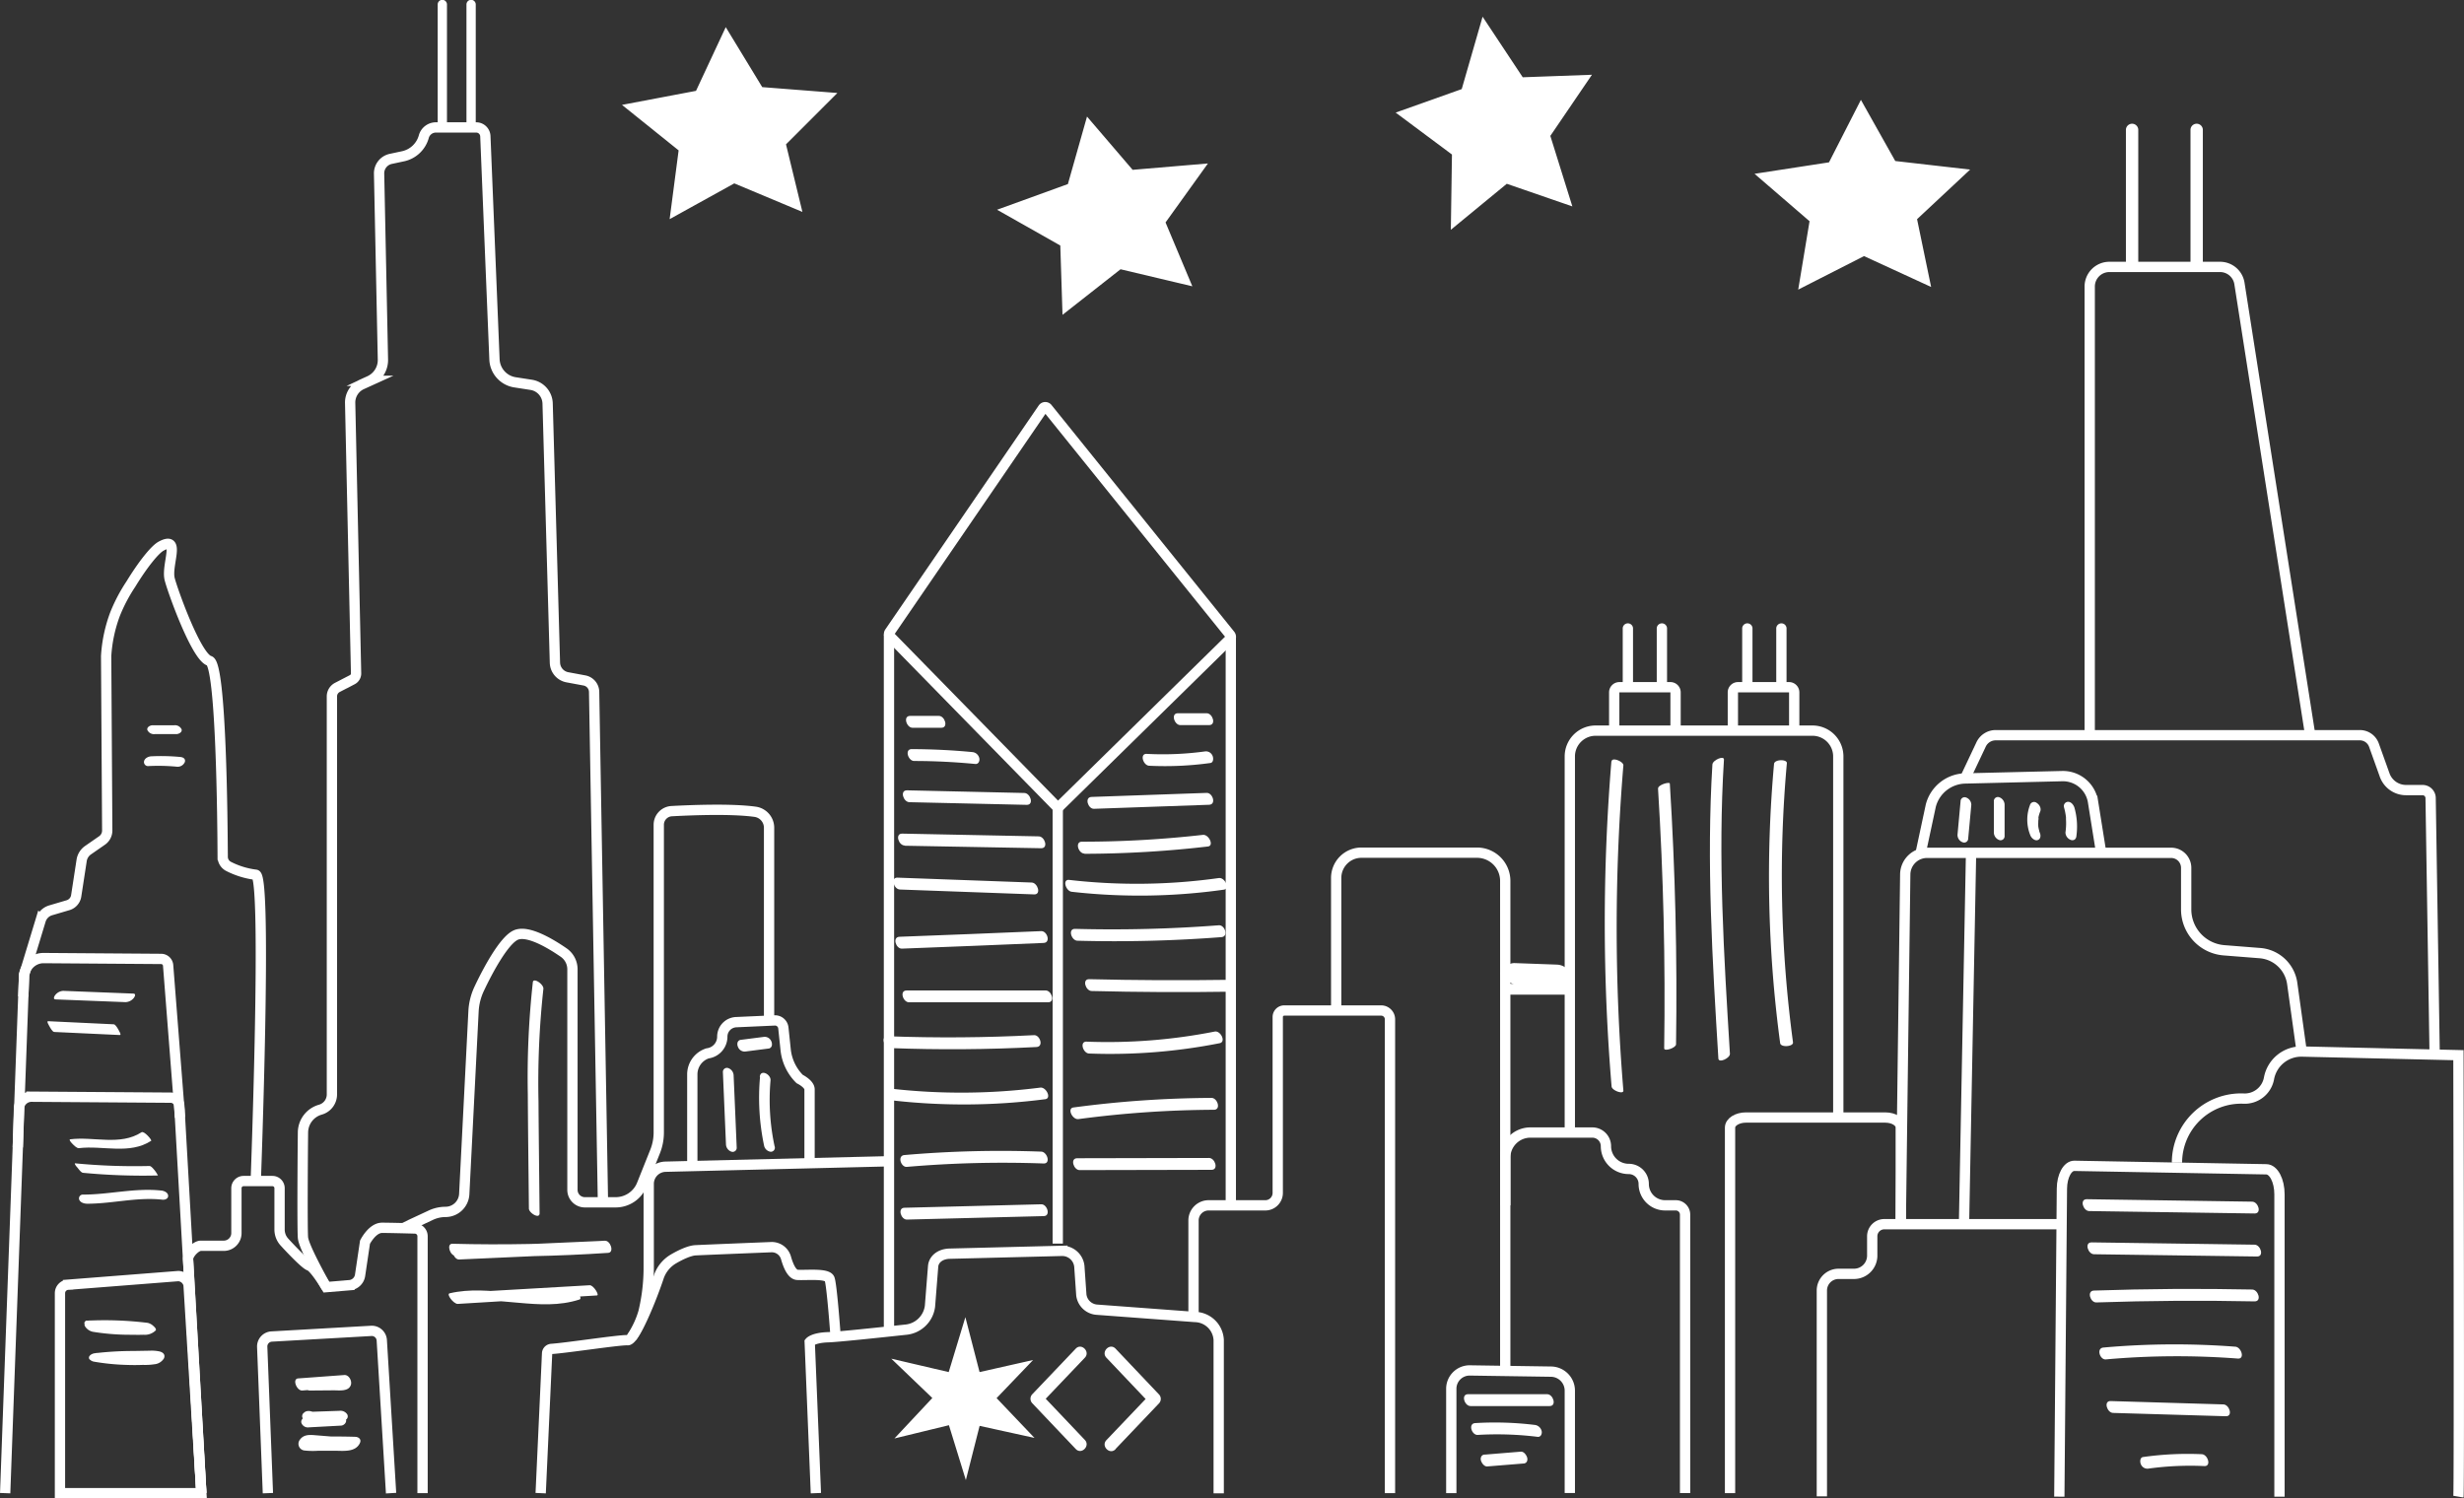 <svg id="Layer_1" data-name="Layer 1" xmlns="http://www.w3.org/2000/svg" viewBox="0 0 610.53 371.28">
  <rect x="0" y="0" width="610.53" height="371.28" fill="#333333" stroke="none"/>
  <g id="C4C-Logo">
    <path d="M224,558.26l12.54,2.93,3.64-12,3.1,12,11.8-2.66-8,8.35,8.37,8.79L243.29,573l-3,11.83-3.7-12-12,2.92,8.35-8.92Z" transform="translate(-1.03 -220.43)" fill="#fff" stroke="#fff" stroke-miterlimit="12.75" stroke-width="1.28"/>
    <path d="M267.58,554.62l-10.76,11.29a1.61,1.61,0,0,0,0,2.25q5.37,5.67,10.76,11.33c1.41,1.49,3.66-.76,2.25-2.25q-5.38-5.67-10.76-11.33v2.25l10.76-11.29c1.41-1.48-.83-3.74-2.25-2.25" transform="translate(-1.03 -220.43)" fill="#fff"/>
    <path d="M277.44,579.49q5.37-5.64,10.75-11.29a1.61,1.61,0,0,0,0-2.25l-10.75-11.33c-1.42-1.49-3.67.76-2.26,2.25q5.38,5.67,10.76,11.33V566l-10.76,11.29c-1.41,1.48.84,3.74,2.26,2.25" transform="translate(-1.03 -220.43)" fill="#fff"/>
  </g>
  <g id="Skyline-Left-Right">
    <path d="M50.92,590.43l-3.17-51.62a2.73,2.73,0,0,0-2.52-2.17l-27.34,2.14a2.11,2.11,0,0,0-2,2.11v49.54Z" transform="translate(-1.03 -220.43)" fill="none" stroke="#fff" stroke-miterlimit="12.75" stroke-width="2.55"/>
    <path d="M23.42,549.22c4.65.49,9.16,1.65,13.84.73.48-.1,1.16-.41.7-1a2.58,2.58,0,0,0-2.13-.55c-4.12.82-8.12-.29-12.22-.73-.45,0-1.57-.09-1.67.55s1.09.91,1.48,1" transform="translate(-1.03 -220.43)" fill="#fff"/>
    <path d="M39.8,555.92c-5,0-9.95-.18-14.93-.23,0,.62,0,1.25-.07,1.88a73.64,73.64,0,0,1,8.65-.48l4.24-.06h.67a2.72,2.72,0,0,0,.49.05c-.1,0-.07,0,.07,0a.42.42,0,0,1-.27-.33c.09.17-.2.28.18,0,.21-.16.15,0-.09,0,.4,0,0,0-.09,0l-.69,0c-1.38,0-2.76,0-4.14,0a51.78,51.78,0,0,1-8.34-.81,2.18,2.18,0,0,0-2.07.74c-.4.65.23,1,.8,1.15a56.15,56.15,0,0,0,8.08.82c1.38.05,2.76.06,4.15,0a15.21,15.21,0,0,0,2.86-.16A3.07,3.07,0,0,0,41.67,557c.35-.9-.22-1.44-1.05-1.67a9.09,9.09,0,0,0-2.44-.2l-4.08.07a81.8,81.8,0,0,0-9.65.57c-.52.07-1.38.48-1.38,1.1s.82.78,1.31.79c5,0,10,.22,14.93.23.6,0,1.65-.32,1.8-1s-.8-.92-1.31-.92" transform="translate(-1.03 -220.43)" fill="#fff"/>
    <path d="M24,550.44a57.45,57.45,0,0,0,8.48.74c1.37,0,2.75.05,4.13,0a3.78,3.78,0,0,0,3-1.08c.25-.3-.32-.88-.48-1a3.12,3.12,0,0,0-1.51-.87,88.13,88.13,0,0,0-15.06-.54c-.71,0-.28.76,0,1a3,3,0,0,0,1.94,1,84.63,84.63,0,0,1,14.5.47c-.67-.63-1.34-1.26-2-1.9-.69.84-1.83.79-2.82.79-1.3,0-2.6,0-3.9,0a54.34,54.34,0,0,1-7.65-.66c-.6-.11-.83.22-.51.74A3.09,3.09,0,0,0,24,550.44" transform="translate(-1.03 -220.43)" fill="#fff"/>
    <path d="M45.63,497.34l-2.94-37.68A1.74,1.74,0,0,0,41,458.05l-29.14-.21A4.88,4.88,0,0,0,7,462l-.19,5.37" transform="translate(-1.03 -220.43)" fill="none" stroke="#fff" stroke-miterlimit="12.75" stroke-width="2.55"/>
    <path d="M14.77,468.08l17.38.68a2.75,2.75,0,0,0,2-1c.27-.32.66-1.09-.07-1.12l-17.38-.68a2.71,2.71,0,0,0-1.95,1c-.27.32-.66,1.09.07,1.12" transform="translate(-1.03 -220.43)" fill="#fff"/>
    <path d="M14.47,476.15l16.27.76c.42,0-.19-1-.27-1.15-.18-.32-.79-1.49-1.26-1.51l-16.27-.77c-.42,0,.19,1,.27,1.15.19.33.79,1.5,1.26,1.52" transform="translate(-1.03 -220.43)" fill="#fff"/>
    <path d="M50.92,590.43,47.63,532.5c-.08-1.26,1.9-3.37,3.16-3.37h5.68A3.14,3.14,0,0,0,59.61,526V514.87a1.78,1.78,0,0,1,1.77-1.78h7.15a1.77,1.77,0,0,1,1.77,1.77v10.25a4.6,4.6,0,0,0,1.23,3.13c1.83,2,5.17,5.48,6.13,5.8,1.33.44,4.23,5.34,4.23,5.34l5.74-.48a2.88,2.88,0,0,0,2.62-2.45l1.22-8.21s1.78-3.56,4.23-3.56c1.68,0,5.74.1,8.15.17a1.92,1.92,0,0,1,1.88,1.93v63.65" transform="translate(-1.03 -220.43)" fill="none" stroke="#fff" stroke-miterlimit="12.75" stroke-width="2.55"/>
    <path d="M50.92,590.43l-5.46-96a2.15,2.15,0,0,0-2.15-2l-34.48-.24a3.14,3.14,0,0,0-3.09,2.63l-.3,9.92" transform="translate(-1.03 -220.43)" fill="none" stroke="#fff" stroke-miterlimit="12.75" stroke-width="2.55"/>
    <path d="M20.59,504.94c5.91-.72,12.52,1.67,17.9-1.82.25-.17-1.75-2.53-2.39-2.12-5.27,3.42-11.86,1-17.68,1.75-.46.06.43,1,.53,1.09.31.32,1.1,1.17,1.64,1.1" transform="translate(-1.03 -220.43)" fill="#fff"/>
    <path d="M21.6,511.05a155.54,155.54,0,0,0,18.57.66,8.48,8.48,0,0,0-.88-1.35c-.26-.29-.79-1-1.24-1a152.79,152.79,0,0,1-18.4-.66c-.33,0,.46,1,.52,1,.27.33.94,1.31,1.43,1.35" transform="translate(-1.03 -220.43)" fill="#fff"/>
    <path d="M41,515.45c-6.5-.71-12.9,1-19.39,1a.94.94,0,0,0-.95,1.26c.3.75,1.28,1,2,1,6.21,0,12.38-1.7,18.6-1,.62.07,1.48-.21,1.43-1s-1-1.19-1.68-1.27" transform="translate(-1.03 -220.43)" fill="#fff"/>
    <path d="M67.41,590.43,66,554.19a2.48,2.48,0,0,1,2.33-2.57L93,550.22a2.49,2.49,0,0,1,2.63,2.34l2.3,37.87" transform="translate(-1.03 -220.43)" fill="none" stroke="#fff" stroke-miterlimit="12.75" stroke-width="2.55"/>
    <path d="M75.92,565c3.8-.3,7.59-.61,11.39-.9-.55-.81-1.11-1.61-1.66-2.41-.08.26-.05.08,0,0l-.22.13a2.74,2.74,0,0,1-.86.09c-.86,0-1.72,0-2.58,0l-5.29,0c-.78,0-.77,1.12-.6,1.61A1.81,1.81,0,0,0,77.73,565l6-.05c1.38,0,3.73.35,4.25-1.38.3-1-.52-2.5-1.65-2.41L74.9,562c-1.52.12-.35,3.06,1,3" transform="translate(-1.03 -220.43)" fill="#fff"/>
    <path d="M77.93,572.73l8.19-.28-1.35-2.32a1.31,1.31,0,0,1-.23.06l-.51.11c-.3.06-.6.1-.9.14s-.65.08-1,.1l-.45,0c.26,0-.16,0-.21,0a15.84,15.84,0,0,1-1.81-.11l-.45-.06c-.07,0-.46-.07-.17,0-.35-.06-.7-.14-1-.23-.65-.16-1.63-.06-1.85.71s.56,1.41,1.21,1.57a17.88,17.88,0,0,0,9.1-.07,1,1,0,0,0,.55-1.47,2,2,0,0,0-1.9-.85l-8.19.28a1.05,1.05,0,0,0-1,1.4,2,2,0,0,0,2,1" transform="translate(-1.03 -220.43)" fill="#fff"/>
    <path d="M77.48,574.13l8-.43c.7,0,1.49-.72,1.29-1.48A1.69,1.69,0,0,0,85,571.08l-8,.43c-.71,0-1.49.72-1.3,1.48a1.7,1.7,0,0,0,1.84,1.14" transform="translate(-1.03 -220.43)" fill="#fff"/>
    <path d="M78.55,579.07c3.35-.09,6.69-.09,10,0l-1.19-1.54a.91.91,0,0,1,.21-.18c.19-.14.2-.16,0-.05l.11,0-.12,0-.85,0H78.08c-.06,0-.52,0-.29,0-.17,0-.2,0-.1,0l-.63,1.32s.54,0,.46,0l2.67.22,5.34.44a2,2,0,0,0,2-1.06,1.06,1.06,0,0,0-.81-1.53l-7.53-.61c-1.41-.12-2.91-.22-3.84,1.09a1.66,1.66,0,0,0,1.12,2.69,19.68,19.68,0,0,0,3.52.06h3.9c2.14,0,5.22.46,6.32-1.91.44-.94-.33-1.52-1.18-1.54q-5-.15-10,0a1.87,1.87,0,0,0-1.72,1.42c-.12.8.58,1.22,1.29,1.2" transform="translate(-1.03 -220.43)" fill="#fff"/>
    <path d="M2.31,590.43,7,462l4.11-13.54A3.69,3.69,0,0,1,13.61,446l4.3-1.27a2.86,2.86,0,0,0,2-2.31l1.35-8.78a3.76,3.76,0,0,1,1.59-2.54l3.46-2.4a3,3,0,0,0,1.29-2.45L27.33,383a35.69,35.69,0,0,1,2.25-10.5,40.63,40.63,0,0,1,3.85-7.29c3-4.91,6-8.66,7.57-9.47,4.85-2.58,1.23,4.62,2.06,8.13.64,2.66,6.59,19.38,9.87,20.32,2.93.84,3.24,40.09,3.28,48.56a2.67,2.67,0,0,0,1.49,2.39,20.21,20.21,0,0,0,6.7,2.05c2.84.28,0,75.91,0,75.91" transform="translate(-1.03 -220.43)" fill="none" stroke="#fff" stroke-miterlimit="12.75" stroke-width="2.55"/>
    <path d="M39.39,402.34h5.34c.59,0,1.51-.47,1.29-1.19a1.81,1.81,0,0,0-1.84-1H38.83c-.59,0-1.5.47-1.28,1.19a1.8,1.8,0,0,0,1.84,1" transform="translate(-1.03 -220.43)" fill="#fff"/>
    <path d="M37.84,410.26a48.49,48.49,0,0,1,7.13.17,1.93,1.93,0,0,0,1.87-1.2c.2-.79-.42-1.15-1.11-1.22a49.91,49.91,0,0,0-7.13-.17c-.72,0-1.68.42-1.87,1.2a1,1,0,0,0,1.11,1.22" transform="translate(-1.03 -220.43)" fill="#fff"/>
    <path d="M81.89,539.38s-5.57-9.8-5.79-12.25c-.17-1.84-.09-18.05,0-26.07a5.92,5.92,0,0,1,4.32-5.66,3.92,3.92,0,0,0,2.85-3.76V393a2.51,2.51,0,0,1,1.35-2.23l3.71-1.92a1.74,1.74,0,0,0,.93-1.57l-1.47-67a4.93,4.93,0,0,1,2.84-4.57l2-.91a5.7,5.7,0,0,0,3.28-5.28l-.95-46.07a3.66,3.66,0,0,1,2.86-3.64l3-.64a6.82,6.82,0,0,0,5.22-4.88,3.11,3.11,0,0,1,3-2.28h10a2.26,2.26,0,0,1,2.25,2.17l2.26,55.28a6,6,0,0,0,5.09,5.71l4,.62a4.81,4.81,0,0,1,4.08,4.63l1.81,64.23a3.78,3.78,0,0,0,3.09,3.61l4.25.79a2.93,2.93,0,0,1,2.37,2.81l2.19,126.56" transform="translate(-1.03 -220.43)" fill="none" stroke="#fff" stroke-miterlimit="12.75" stroke-width="2.55"/>
    <path d="M111.78,252V221.54a1.15,1.15,0,0,0-2.3,0V252a1.15,1.15,0,0,0,2.3,0" transform="translate(-1.03 -220.43)" fill="#fff"/>
    <path d="M118.91,252V221.54a1.15,1.15,0,0,0-2.3,0V252a1.15,1.15,0,0,0,2.3,0" transform="translate(-1.03 -220.43)" fill="#fff"/>
    <path d="M100.94,524.77l6.87-3.23a8.56,8.56,0,0,1,3.6-.8,4.66,4.66,0,0,0,4.65-4.42l2.3-45.27a14.87,14.87,0,0,1,1.45-5.7c2-4.25,6.11-12,9.09-13.24s8.64,2.19,11.78,4.35a5.06,5.06,0,0,1,2.19,4.15v54.67a3.08,3.08,0,0,0,3.08,3.08h7.65a7,7,0,0,0,6.47-4.38l3.27-8.18a12.72,12.72,0,0,0,.92-4.76V424.82a3.39,3.39,0,0,1,3.2-3.39c5-.27,14.84-.65,20.7.16a4,4,0,0,1,3.43,4v47.79" transform="translate(-1.03 -220.43)" fill="none" stroke="#fff" stroke-miterlimit="12.75" stroke-width="2.55"/>
    <path d="M113.94,531.65q18.9.5,37.78-.76c1.58-.11.57-3.09-.8-3L114,529.53c-1.56.07-.58,3.08.81,3l36.89-1.66c-.27-1-.53-2-.8-3q-18.87,1.26-37.79.76c-1.53,0-.58,3,.81,3" transform="translate(-1.03 -220.43)" fill="#fff"/>
    <path d="M114.4,543.54l34.53-2.1c.73,0-.85-2.58-1.78-2.53l-34.71,2c.59.84,1.18,1.69,1.78,2.53,10-2.41,20.48,2.24,30.41-1,.87-.29-1-2.8-1.78-2.53-9.93,3.27-20.36-1.37-30.41,1-.9.22,1,2.57,1.78,2.53l34.71-2c-.59-.84-1.19-1.68-1.78-2.53L112.63,541c-.73,0,.84,2.59,1.77,2.53" transform="translate(-1.03 -220.43)" fill="#fff"/>
    <path d="M133.06,463.8a216.09,216.09,0,0,0-1.25,27.75c.05,9.45.18,18.9.27,28.35,0,1.1,2.67,2.72,2.65,1.17-.09-9.25-.21-18.49-.27-27.74a214,214,0,0,1,1.21-27.84c.14-1.15-2.46-2.89-2.61-1.69" transform="translate(-1.03 -220.43)" fill="#fff"/>
    <path d="M135,590.43l1.59-34.64a1.16,1.16,0,0,1,1.08-1.1c3.83-.25,17-2.29,18.87-2.16,1.7.11,5.89-10.18,7.7-15.62a8.28,8.28,0,0,1,3.75-4.57c1.72-1,3.87-2,5.34-2.09,2.12-.11,13.34-.56,18.82-.78a3.66,3.66,0,0,1,3.64,2.68c.54,1.9,1.45,4.1,2.79,4.19,2.38.14,7.43-.45,8,1s1.49,14.19,1.49,14.19" transform="translate(-1.03 -220.43)" fill="none" stroke="#fff" stroke-miterlimit="12.75" stroke-width="2.55"/>
    <path d="M203.19,590.43,201.66,553s.86-1.08,4.51-1.2c2.42-.08,12.54-1.15,19.11-1.86a6.68,6.68,0,0,0,6.18-5.83l.78-9.88c.14-1.73,1.71-3.08,4.11-3.14l27.91-.7a4.27,4.27,0,0,1,4.21,3.84l.49,7.07a4.18,4.18,0,0,0,4,3.68l24.2,1.8a6,6,0,0,1,5.84,5.7v38" transform="translate(-1.03 -220.43)" fill="none" stroke="#fff" stroke-miterlimit="12.75" stroke-width="2.55"/>
    <path d="M157.59,551.76a23,23,0,0,0,2.87-6.18,47,47,0,0,0,1.31-11.17V513.78a4.26,4.26,0,0,1,4.11-4.24l55.41-1.35" transform="translate(-1.03 -220.43)" fill="none" stroke="#fff" stroke-miterlimit="12.75" stroke-width="2.55"/>
    <path d="M172.57,509.32V486.66a5.47,5.47,0,0,1,3.79-5.21A4.17,4.17,0,0,0,180,477.3a3.59,3.59,0,0,1,3.42-3.58l9.55-.43a2.08,2.08,0,0,1,2.16,1.86l.57,5.41a12,12,0,0,0,3.46,7.24s2.46,1.2,2.46,2.58v17.81" transform="translate(-1.03 -220.43)" fill="none" stroke="#fff" stroke-miterlimit="12.75" stroke-width="2.55"/>
    <path d="M185.68,481l5.93-.76a1,1,0,0,0,.65-.65,1.7,1.7,0,0,0-.1-1.09,1.78,1.78,0,0,0-1.8-1.14l-5.92.76a1,1,0,0,0-.66.65,1.64,1.64,0,0,0,.11,1.09,1.76,1.76,0,0,0,1.79,1.14" transform="translate(-1.03 -220.43)" fill="#fff"/>
    <path d="M180.15,486.13q.38,8.91.76,17.82a2,2,0,0,0,1.29,1.84,1,1,0,0,0,1.37-1q-.37-8.91-.76-17.82a2,2,0,0,0-1.29-1.85,1,1,0,0,0-1.37,1" transform="translate(-1.03 -220.43)" fill="#fff"/>
    <path d="M189.35,487.29a57.56,57.56,0,0,0,1,17,1.92,1.92,0,0,0,1.6,1.54,1,1,0,0,0,1-1.39,54.94,54.94,0,0,1-1-16.28c.14-1.52-2.48-2.87-2.66-.89" transform="translate(-1.03 -220.43)" fill="#fff"/>
    <path d="M259.46,321.62l-38,55.48a.76.76,0,0,0,.09,1l41.62,42.52,42.63-41.84a.77.77,0,0,0,.06-1l-45.25-56.15A.7.7,0,0,0,259.46,321.62Z" transform="translate(-1.03 -220.43)" fill="none" stroke="#fff" stroke-miterlimit="12.75" stroke-width="2.55"/>
    <path d="M306,519.06V378.26" transform="translate(-1.03 -220.43)" fill="none" stroke="#fff" stroke-miterlimit="12.75" stroke-width="2.55"/>
    <path d="M221.3,550.22V377.62" transform="translate(-1.03 -220.43)" fill="none" stroke="#fff" stroke-miterlimit="12.75" stroke-width="2.55"/>
    <path d="M263.12,420.59v108" transform="translate(-1.03 -220.43)" fill="none" stroke="#fff" stroke-miterlimit="12.75" stroke-width="2.55"/>
    <path d="M224,440.85l33.27,1.21c1.83.07.88-2.88-.6-2.94l-33.27-1.21c-1.83-.06-.89,2.89.6,2.94" transform="translate(-1.03 -220.43)" fill="#fff"/>
    <path d="M266.58,441.41a149,149,0,0,0,37.69-.52c1.63-.23.24-3.09-1.24-2.88a146.4,146.4,0,0,1-37.06.46c-1.79-.2-.86,2.77.61,2.94" transform="translate(-1.03 -220.43)" fill="#fff"/>
    <path d="M268,453.54a345.22,345.22,0,0,0,35.67-.89c1.83-.14.87-3-.61-2.94a345.15,345.15,0,0,1-35.67.89c-1.83,0-.88,2.9.61,2.94" transform="translate(-1.03 -220.43)" fill="#fff"/>
    <path d="M271.51,466q17.24.43,34.46.17c1.84,0,.89-3-.6-2.94q-17.24.25-34.46-.16c-1.83-.05-.88,2.9.6,2.93" transform="translate(-1.03 -220.43)" fill="#fff"/>
    <path d="M302,476.05a136.73,136.73,0,0,1-31.73,2.5c-1.82-.07-.88,2.88.6,2.94a139.59,139.59,0,0,0,32.38-2.56c1.63-.33.23-3.17-1.25-2.88" transform="translate(-1.03 -220.43)" fill="#fff"/>
    <path d="M260.12,465.87l-34.46,0c-1.83,0-.88,2.93.6,2.93l34.47,0c1.83,0,.88-2.94-.61-2.94" transform="translate(-1.03 -220.43)" fill="#fff"/>
    <path d="M257.25,476.94q-18.12.94-36.27.27c-1.83-.07-.88,2.88.6,2.93q18.13.69,36.27-.26c1.84-.1.88-3-.6-2.94" transform="translate(-1.03 -220.43)" fill="#fff"/>
    <path d="M258.77,489.94a154.34,154.34,0,0,1-37.14.24c-1.79-.21-.86,2.77.61,2.94a156.57,156.57,0,0,0,37.78-.31c1.62-.21.24-3.07-1.25-2.87" transform="translate(-1.03 -220.43)" fill="#fff"/>
    <path d="M225.73,509.58a277.79,277.79,0,0,1,33.89-.84c1.83.06.88-2.89-.6-2.94a275.8,275.8,0,0,0-33.89.85c-1.83.15-.87,3.06.6,2.93" transform="translate(-1.03 -220.43)" fill="#fff"/>
    <path d="M225.76,522.64l33.86-.86c1.84,0,.89-3-.6-2.93l-33.86.86c-1.84,0-.88,3,.6,2.93" transform="translate(-1.03 -220.43)" fill="#fff"/>
    <path d="M268.25,497.74a261.71,261.71,0,0,1,33.56-2.31c1.84,0,.89-2.95-.6-2.94A266.31,266.31,0,0,0,267,494.86c-1.62.22-.24,3.08,1.25,2.88" transform="translate(-1.03 -220.43)" fill="#fff"/>
    <path d="M268.54,510.38l32.68-.07c1.83,0,.88-2.94-.61-2.94l-32.68.07c-1.83,0-.88,2.94.61,2.94" transform="translate(-1.03 -220.43)" fill="#fff"/>
    <path d="M224.5,455.5q17.56-.66,35.12-1.41c1.84-.08.88-3-.6-2.93q-17.56.75-35.12,1.4c-1.84.07-.88,3,.6,2.94" transform="translate(-1.03 -220.43)" fill="#fff"/>
    <path d="M225.16,430l33.87.62c1.83,0,.88-2.91-.61-2.94L224.56,427c-1.83,0-.88,2.91.6,2.94" transform="translate(-1.03 -220.43)" fill="#fff"/>
    <path d="M269.73,432a269.7,269.7,0,0,0,30.59-1.81c1.61-.19.23-3.05-1.25-2.88A265.35,265.35,0,0,1,269.12,429c-1.83,0-.88,2.94.61,2.94" transform="translate(-1.03 -220.43)" fill="#fff"/>
    <path d="M272.1,420.85l28.53-1c1.83-.07.88-3-.61-2.94l-28.52,1c-1.84.06-.88,3,.6,2.94" transform="translate(-1.03 -220.43)" fill="#fff"/>
    <path d="M285.77,410.18a81.87,81.87,0,0,0,15.17-.68c.78-.11.78-1.2.55-1.74a1.77,1.77,0,0,0-1.8-1.14,77.46,77.46,0,0,1-14.52.62c-1.82-.09-.88,2.87.6,2.94" transform="translate(-1.03 -220.43)" fill="#fff"/>
    <path d="M293.49,400.11h7.13c1.84,0,.89-2.94-.6-2.94h-7.13c-1.83,0-.88,2.94.6,2.94" transform="translate(-1.03 -220.43)" fill="#fff"/>
    <path d="M226.35,419.21l29.11.66c1.83,0,.88-2.9-.6-2.94l-29.11-.66c-1.83,0-.88,2.91.6,2.94" transform="translate(-1.03 -220.43)" fill="#fff"/>
    <path d="M227.54,409c5.06,0,10.12.26,15.15.74.78.08,1.13-.74,1-1.39a1.94,1.94,0,0,0-1.6-1.54c-5-.49-10.09-.73-15.15-.75-1.84,0-.89,2.94.6,2.94" transform="translate(-1.03 -220.43)" fill="#fff"/>
    <path d="M227.14,400.77h7.13c1.83,0,.88-2.94-.6-2.94h-7.13c-1.84,0-.89,2.94.6,2.94" transform="translate(-1.03 -220.43)" fill="#fff"/>
    <path d="M360.63,590.43V564.56a4.55,4.55,0,0,1,4.61-4.54l20.15.3A4.72,4.72,0,0,1,390,565v25.39" transform="translate(-1.03 -220.43)" fill="none" stroke="#fff" stroke-miterlimit="12.75" stroke-width="2.55"/>
    <path d="M365.39,568.85H385c1.83,0,.88-2.94-.61-2.94h-19.6c-1.84,0-.89,2.94.6,2.94" transform="translate(-1.03 -220.43)" fill="#fff"/>
    <path d="M367.17,576a82,82,0,0,1,14.86.48c.78.09,1.13-.76,1-1.4a2,2,0,0,0-1.6-1.54,81.09,81.09,0,0,0-14.86-.47c-1.84.11-.88,3,.6,2.93" transform="translate(-1.03 -220.43)" fill="#fff"/>
    <path d="M369.56,583.81l8.9-.72a1,1,0,0,0,.84-.39,1.3,1.3,0,0,0,.15-1c-.15-.65-.81-1.61-1.59-1.55l-8.91.73a.94.94,0,0,0-.83.39,1.3,1.3,0,0,0-.16,1c.15.64.81,1.61,1.6,1.54" transform="translate(-1.03 -220.43)" fill="#fff"/>
    <path d="M296.76,546.45V522.9a3.75,3.75,0,0,1,3.7-3.79h14.17a3.08,3.08,0,0,0,3-3.13V472.46a1.61,1.61,0,0,1,1.59-1.63h24.06a2.19,2.19,0,0,1,2.16,2.21V590.43" transform="translate(-1.03 -220.43)" fill="none" stroke="#fff" stroke-miterlimit="12.75" stroke-width="2.55"/>
    <path d="M332.11,470.83V438a6.26,6.26,0,0,1,6.24-6.28H367a7,7,0,0,1,7,7V560" transform="translate(-1.03 -220.43)" fill="none" stroke="#fff" stroke-miterlimit="12.75" stroke-width="2.55"/>
    <path d="M374,465.63h16" transform="translate(-1.03 -220.43)" fill="none" stroke="#fff" stroke-miterlimit="12.75" stroke-width="2.55"/>
    <path d="M374.12,466.58l5.34-.31a9.05,9.05,0,0,0,1.87-.42,21.12,21.12,0,0,0,2.32-.79l.6-.25a3.5,3.5,0,0,0,.73-.41c.21-.26-.26-.18-.39-.17l-5.35.3a9.85,9.85,0,0,0-1.86.43,20.59,20.59,0,0,0-2.33.79l-.6.25a3.5,3.5,0,0,0-.73.41c-.21.25.26.18.4.17" transform="translate(-1.03 -220.43)" fill="#fff"/>
    <path d="M378.25,465.52l7.42.38s.94.08,1-.12-.88-.45-.87-.45a18,18,0,0,0-4.43-.8l-7.42-.38s-.94-.09-1,.11.88.45.86.45a18.67,18.67,0,0,0,4.44.81" transform="translate(-1.03 -220.43)" fill="#fff"/>
    <path d="M377.63,464.9a71.2,71.2,0,0,0,12.56.13c1-.08-1.26-1.91-1.39-2-1-.67-2.38-1.66-3.64-1.56a67.62,67.62,0,0,1-11.82-.11c-1.33-.14.05,1.23.41,1.52a11.25,11.25,0,0,0,2.06,1.35,5.4,5.4,0,0,0,1.82.67" transform="translate(-1.03 -220.43)" fill="#fff"/>
    <path d="M385.76,459.46l-9.4-.38,1.08,5.08,10.46.39c1.33.05,2.84-.87,2.46-2.39a3.87,3.87,0,0,0-3.53-2.7l-10.47-.38c-1.32-.05-2.84.87-2.46,2.39a3.87,3.87,0,0,0,3.54,2.69l9.4.39c1.32.05,2.84-.88,2.45-2.39a3.86,3.86,0,0,0-3.53-2.7" transform="translate(-1.03 -220.43)" fill="#fff"/>
    <path d="M390,501.07v-93.2a6.39,6.39,0,0,1,6.39-6.39h53.74a6.39,6.39,0,0,1,6.39,6.39v89.47" transform="translate(-1.03 -220.43)" fill="none" stroke="#fff" stroke-miterlimit="12.75" stroke-width="2.55"/>
    <path d="M401,401.48V392a1.28,1.28,0,0,1,1.28-1.28h12.65A1.27,1.27,0,0,1,416.2,392v9.53" transform="translate(-1.03 -220.43)" fill="none" stroke="#fff" stroke-miterlimit="12.75" stroke-width="2.55"/>
    <path d="M430.4,401.48V392a1.27,1.27,0,0,1,1.27-1.28h12.65A1.28,1.28,0,0,1,445.6,392v9.53" transform="translate(-1.03 -220.43)" fill="none" stroke="#fff" stroke-miterlimit="12.75" stroke-width="2.55"/>
    <path d="M435.26,390.24V376.06a1.28,1.28,0,0,0-2.55,0v14.18a1.28,1.28,0,0,0,2.55,0" transform="translate(-1.03 -220.43)" fill="#fff"/>
    <path d="M443.7,390.24V376.06a1.28,1.28,0,0,0-2.55,0v14.18a1.28,1.28,0,0,0,2.55,0" transform="translate(-1.03 -220.43)" fill="#fff"/>
    <path d="M405.66,390.24V376.06a1.28,1.28,0,0,0-2.55,0v14.18a1.28,1.28,0,0,0,2.55,0" transform="translate(-1.03 -220.43)" fill="#fff"/>
    <path d="M414.09,390.24V376.06a1.28,1.28,0,0,0-2.55,0v14.18a1.28,1.28,0,0,0,2.55,0" transform="translate(-1.03 -220.43)" fill="#fff"/>
    <path d="M400.3,409.1a488.06,488.06,0,0,0,.05,80.56c.08,1,3,2.06,2.92,1a489.16,489.16,0,0,1,0-80.56c.08-.95-2.83-2.15-2.92-1" transform="translate(-1.03 -220.43)" fill="#fff"/>
    <path d="M411.86,415.92q2,32.11,1.52,64.3c0,.85,2.92-.12,2.94-1q.48-32.34-1.54-64.62c0-.53-3,.28-2.92,1.27" transform="translate(-1.03 -220.43)" fill="#fff"/>
    <path d="M425.33,409.87c-1.49,24.29,0,48.62,1.48,72.87.07,1.21,2.93-.1,2.86-1.2-1.49-24.25-3-48.58-1.48-72.87.07-1.12-2.79.09-2.86,1.2" transform="translate(-1.03 -220.43)" fill="#fff"/>
    <path d="M440.6,409.74a310.2,310.2,0,0,0,1.52,69.18c.15,1.13,3.33.87,3.18-.2a310.8,310.8,0,0,1-1.52-69.18c.09-1-3.08-1-3.18.2" transform="translate(-1.03 -220.43)" fill="#fff"/>
    <path d="M374,519.11v-11.8a6.23,6.23,0,0,1,6.23-6.24h15.35a3.38,3.38,0,0,1,3.37,3.38,5.64,5.64,0,0,0,5.64,5.64,3.71,3.71,0,0,1,3.72,3.72,5.3,5.3,0,0,0,5.3,5.3h2.65a2.3,2.3,0,0,1,2.3,2.3v69" transform="translate(-1.03 -220.43)" fill="none" stroke="#fff" stroke-miterlimit="12.75" stroke-width="2.55"/>
    <path d="M472,523.78v-24c0-1.34-1.71-2.43-3.83-2.43H433.64c-2.17,0-3.94,1.12-3.94,2.5v90.58" transform="translate(-1.03 -220.43)" fill="none" stroke="#fff" stroke-miterlimit="12.75" stroke-width="2.55"/>
    <path d="M511.81,523.78H467.93a3,3,0,0,0-3,3v4.79a4.52,4.52,0,0,1-4.53,4.52h-3.82a4.13,4.13,0,0,0-4.13,4.13v51" transform="translate(-1.03 -220.43)" fill="none" stroke="#fff" stroke-miterlimit="12.75" stroke-width="2.55"/>
    <path d="M565.84,591.3V516.39c0-3.41-1.45-6.18-3.25-6.21L515,509.32c-1.67,0-3.05,2.5-3.07,5.67l-.64,76.31" transform="translate(-1.03 -220.43)" fill="none" stroke="#fff" stroke-miterlimit="12.75" stroke-width="2.55"/>
    <path d="M518.69,520.53l41,.6c1.83,0,.88-2.91-.61-2.93l-41-.61c-1.83,0-.89,2.91.6,2.94" transform="translate(-1.03 -220.43)" fill="#fff"/>
    <path d="M519.88,531.23l40.4.56c1.83,0,.88-2.91-.6-2.93l-40.41-.57c-1.83,0-.88,2.92.61,2.94" transform="translate(-1.03 -220.43)" fill="#fff"/>
    <path d="M520.46,543.17q19.62-.66,39.23-.26c1.83,0,.88-2.9-.6-2.94q-19.62-.4-39.23.26c-1.84.07-.88,3,.6,2.94" transform="translate(-1.03 -220.43)" fill="#fff"/>
    <path d="M522.82,557.29a198.36,198.36,0,0,1,32.7-.21c1.81.14.87-2.82-.61-2.94a198.23,198.23,0,0,0-32.69.21c-1.83.16-.88,3.07.6,2.94" transform="translate(-1.03 -220.43)" fill="#fff"/>
    <path d="M524.63,570.55l27.92.82c1.83.06.88-2.89-.6-2.93L524,567.61c-1.83-.05-.88,2.9.6,2.94" transform="translate(-1.03 -220.43)" fill="#fff"/>
    <path d="M533.28,584.36a75.41,75.41,0,0,1,13.93-.64c1.82.09.87-2.87-.61-2.94a78.9,78.9,0,0,0-14.57.7c-.78.12-.78,1.21-.55,1.75a1.75,1.75,0,0,0,1.8,1.13" transform="translate(-1.03 -220.43)" fill="#fff"/>
    <path d="M610.18,591.3c.23-1.34,0-109.4,0-109.4L571.44,481a8.14,8.14,0,0,0-8.2,6.66,6.11,6.11,0,0,1-6.25,5,15.9,15.9,0,0,0-16.55,15.88" transform="translate(-1.03 -220.43)" fill="none" stroke="#fff" stroke-miterlimit="12.75" stroke-width="2.55"/>
    <path d="M472,523.78l1.11-86.67a5.41,5.41,0,0,1,5.41-5.35H539a3.72,3.72,0,0,1,3.72,3.72v10.29A10.17,10.17,0,0,0,552,455.9l9,.71a8.77,8.77,0,0,1,8,7.56L571.34,481" transform="translate(-1.03 -220.43)" fill="none" stroke="#fff" stroke-miterlimit="12.75" stroke-width="2.55"/>
    <path d="M487.67,523.78l1.75-92" transform="translate(-1.03 -220.43)" fill="none" stroke="#fff" stroke-miterlimit="12.75" stroke-width="2.55"/>
    <path d="M521.66,431.76l-2.06-12.89a7.56,7.56,0,0,0-7.6-6.12l-24.06.58a9,9,0,0,0-8.49,6.71l-2.51,11.72" transform="translate(-1.03 -220.43)" fill="none" stroke="#fff" stroke-miterlimit="12.75" stroke-width="2.55"/>
    <path d="M486.82,419c-.25,2.77-.51,5.54-.76,8.31a1.94,1.94,0,0,0,1.29,1.84,1,1,0,0,0,1.36-.95q.39-4.15.77-8.31a1.94,1.94,0,0,0-1.29-1.84,1,1,0,0,0-1.37.95" transform="translate(-1.03 -220.43)" fill="#fff"/>
    <path d="M495.07,419v7.72a2,2,0,0,0,1.29,1.85,1,1,0,0,0,1.37-1v-7.72a2,2,0,0,0-1.29-1.85,1,1,0,0,0-1.37,1" transform="translate(-1.03 -220.43)" fill="#fff"/>
    <path d="M504.05,419.84a10.17,10.17,0,0,0,.08,7.63c.25.62,1.07,1.37,1.8,1.13s.81-1.1.55-1.74c-.06-.15-.11-.29-.16-.43-.14-.36.08.32,0-.05s-.13-.51-.18-.77-.05-.3-.07-.45-.07-.42,0-.08a5.35,5.35,0,0,1,0-.8c0-.27,0-.53.05-.79s0-.23,0-.34c0,.31,0-.16,0-.22a8.37,8.37,0,0,1,.48-1.52,1.65,1.65,0,0,0-.1-1.09,2.09,2.09,0,0,0-.81-.93,1.06,1.06,0,0,0-1.65.45" transform="translate(-1.03 -220.43)" fill="#fff"/>
    <path d="M512.46,420.51c.14.52.26,1,.35,1.56.05.28.09.56.13.85l0,.36c0-.32,0,.12,0,.18a16.05,16.05,0,0,1-.13,3.25,2,2,0,0,0,1.3,1.84,1.07,1.07,0,0,0,1-.09,1.22,1.22,0,0,0,.41-.86,17.3,17.3,0,0,0-.46-6.94c-.19-.7-.78-1.54-1.6-1.54a1.06,1.06,0,0,0-1,1.39" transform="translate(-1.03 -220.43)" fill="#fff"/>
    <path d="M604.29,481.75l-1-63.54a2,2,0,0,0-2-2h-4.1a5.62,5.62,0,0,1-5.29-3.73l-2.65-7.4a3.72,3.72,0,0,0-3.51-2.47H495.55a4,4,0,0,0-3.66,2.33l-3.95,8.36" transform="translate(-1.03 -220.43)" fill="none" stroke="#fff" stroke-miterlimit="12.75" stroke-width="2.55"/>
    <path d="M518.82,403.44v-112a4.87,4.87,0,0,1,4.87-4.87h27.42a4.86,4.86,0,0,1,4.81,4.11l17.49,111.63" transform="translate(-1.03 -220.43)" fill="none" stroke="#fff" stroke-miterlimit="12.75" stroke-width="2.55"/>
    <path d="M530.85,285.89V252.62a1.53,1.53,0,0,0-3.06,0v33.27a1.53,1.53,0,0,0,3.06,0" transform="translate(-1.03 -220.43)" fill="#fff"/>
    <path d="M546.85,285.89V252.62a1.53,1.53,0,0,0-3.06,0v33.27a1.53,1.53,0,0,0,3.06,0" transform="translate(-1.03 -220.43)" fill="#fff"/>
  </g>
  <g id="Layer-5">
    <path d="M198.93,271.86l-16-6.7-15.18,8.4,2.11-16.14-13.23-10.63,17.3-3.28,7-15,8.59,14.12L207.08,244l-12,12Z" transform="translate(-1.03 -220.43)" fill="#fff" stroke="#fff" stroke-miterlimit="12.75" stroke-width="1.28"/>
    <path d="M295.39,290.46l-16.86-4L264.9,297.16l-.52-16.27-14.77-8.36,16.55-6,4.5-15.89,10.74,12.54L299,261.69l-9.9,13.78Z" transform="translate(-1.03 -220.43)" fill="#fff" stroke="#fff" stroke-miterlimit="12.75" stroke-width="1.28"/>
    <path d="M394.24,239.64,384.47,254l5.17,16.56-15.39-5.31L361.18,276l.26-17.6-13.25-9.87L363.74,243l4.88-16.92L378,240.23Z" transform="translate(-1.03 -220.43)" fill="#fff" stroke="#fff" stroke-miterlimit="12.75" stroke-width="1.28"/>
    <path d="M478.64,290.43l-15.76-7.25-15.45,7.87L450.09,275l-12.85-11.08,17.4-2.68,7.51-14.71,8.09,14.4,17.5,2-12.4,11.59Z" transform="translate(-1.03 -220.43)" fill="#fff" stroke="#fff" stroke-miterlimit="12.75" stroke-width="1.28"/>
  </g>
</svg>
